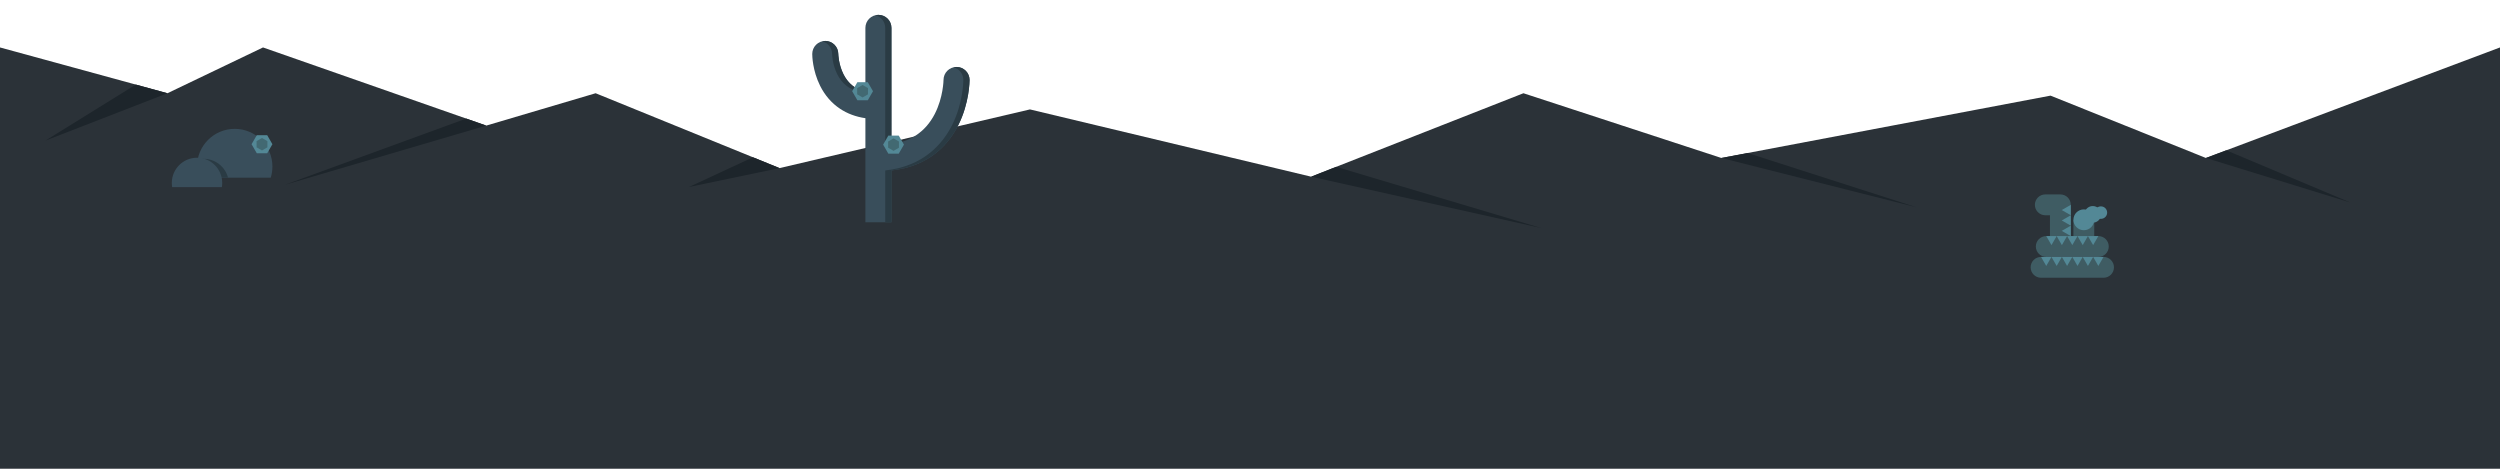 <?xml version="1.0" encoding="utf-8"?>
<!-- Generator: Adobe Illustrator 17.0.0, SVG Export Plug-In . SVG Version: 6.00 Build 0)  -->
<!DOCTYPE svg PUBLIC "-//W3C//DTD SVG 1.1//EN" "http://www.w3.org/Graphics/SVG/1.1/DTD/svg11.dtd">
<svg version="1.1" xmlns="http://www.w3.org/2000/svg" xmlns:xlink="http://www.w3.org/1999/xlink" x="0px" y="0px" viewBox="0 0 4800 900" enable-background="new 0 0 4800 900" xml:space="preserve">
<g id="Layer_5">
	<g>
		<polygon fill="#2B3238" points="0,91.095 321.5,179.017 505,91.095 933.655,241.135 1143.613,179.017 1496.729,322.755 
			1977.517,210.076 2517.338,339.214 2925,179.017 3305,303.306 3937,183.617 4235.321,303.306 4800,91.095 4800,900 0,900 		"/>
		<polygon fill="#1D252B" points="321.5,179.017 87,270.077 260.732,162.399 		"/>
		<polygon fill="#1D252B" points="933.655,241.135 547,354.792 895.147,227.656 		"/>
		<polygon fill="#1D252B" points="1496.729,322.755 1322.711,359.077 1445.641,301.959 		"/>
		<polygon fill="#1D252B" points="2517.338,339.214 2960,438.077 2565.479,320.296 		"/>
		<polygon fill="#1D252B" points="3305,303.306 3680,398.077 3355.373,293.766 		"/>
		<polygon fill="#1D252B" points="4235.321,303.306 4513.283,389.077 4274.446,288.602 		"/>
	</g>
</g>
<g id="Layer_3">
</g>
<g id="Layer_2">
</g>
<g id="Layer_1">
</g>
<g id="measurement_x5F_tools">
	<g id="no_x5F_snake_1_">
		<g>
			<path fill="#3F5C63" d="M3955.916,373.282L3955.916,373.282h-28.945c-11.046,0-20,8.954-20,20s8.954,20,20,20h8.945v40h40v-60
				C3975.916,382.237,3966.962,373.282,3955.916,373.282z"/>
			<g>
				<polygon fill="#538896" points="3975.916,413.282 3958.596,403.282 3975.916,393.282 				"/>
				<polygon fill="#538896" points="3975.916,433.282 3958.596,423.282 3975.916,413.282 				"/>
				<polygon fill="#538896" points="3975.916,453.282 3958.596,443.282 3975.916,433.282 				"/>
			</g>
		</g>
		<line x1="4000.963" y1="422.023" x2="4000.963" y2="460.119"/>
		<rect x="3980.963" y="422.024" fill="#3F5C63" width="40" height="31.259"/>
		<g>
			<path fill="#3F5C63" d="M4028.813,493.282h-100c-11.046,0-20-8.954-20-20s8.954-20,20-20h100c11.046,0,20,8.954,20,20
				S4039.859,493.282,4028.813,493.282z"/>
			<polygon fill="#538896" points="3948.813,453.282 3938.813,470.603 3928.813,453.282 			"/>
			<polygon fill="#538896" points="3968.813,453.282 3958.813,470.603 3948.813,453.282 			"/>
			<polygon fill="#538896" points="3988.813,453.282 3978.813,470.603 3968.813,453.282 			"/>
			<polygon fill="#538896" points="4008.813,453.282 3998.813,470.603 3988.813,453.282 			"/>
			<polygon fill="#538896" points="4028.813,453.282 4018.813,470.603 4008.813,453.282 			"/>
		</g>
		<g>
			<path fill="#3F5C63" d="M4038.813,533.282h-120c-11.046,0-20-8.954-20-20c0-11.046,8.954-20,20-20h120c11.046,0,20,8.954,20,20
				C4058.813,524.328,4049.859,533.282,4038.813,533.282z"/>
			<polygon fill="#538896" points="3958.813,493.282 3948.813,510.603 3938.813,493.282 			"/>
			<polygon fill="#538896" points="3938.813,493.282 3928.813,510.603 3918.813,493.282 			"/>
			<polygon fill="#538896" points="3978.813,493.282 3968.813,510.603 3958.813,493.282 			"/>
			<polygon fill="#538896" points="3998.813,493.282 3988.813,510.603 3978.813,493.282 			"/>
			<polygon fill="#538896" points="4018.813,493.282 4008.813,510.603 3998.813,493.282 			"/>
			<polygon fill="#538896" points="4038.813,493.282 4028.813,510.603 4018.813,493.282 			"/>
		</g>
		<g>
			<circle fill="#538896" cx="4018.108" cy="411.597" r="15.998"/>
			<circle fill="#538896" cx="4033.733" cy="408.21" r="11.999"/>
			<circle fill="#538896" cx="4000.963" cy="422.023" r="19.998"/>
		</g>
	</g>
	<g id="peter_19_">
		<g>
			<path fill="#394E5B" d="M519.844,341.068c2.07-6.734,3.189-13.883,3.189-21.296c0-39.978-32.409-72.386-72.386-72.386
				s-72.386,32.408-72.386,72.386c0,7.412,1.119,14.562,3.189,21.296H519.844z"/>
			<path fill="#2A3B44" d="M391.005,304.937c-3.583,0-7.071,0.401-10.433,1.14c-0.85,4.437-1.311,9.011-1.311,13.696
				c0,7.412,1.119,14.562,3.189,21.296h55.372C432.396,320.28,413.494,304.937,391.005,304.937z"/>
			<path fill="#394E5B" d="M425.976,359.234c0.434-2.606,0.671-5.278,0.671-8.007c0-26.723-21.663-48.386-48.386-48.386
				c-26.723,0-48.386,21.663-48.386,48.386c0,2.729,0.237,5.401,0.671,8.007H425.976z"/>
		</g>
		<polygon fill="#538896" points="493.033,294.228 483.033,276.907 493.033,259.587 513.033,259.587 523.033,276.907 
			513.033,294.228 		"/>
		<polygon fill="#426972" points="513.412,282.899 503.033,288.891 492.655,282.899 492.655,270.915 503.033,264.923 
			513.412,270.915 		"/>
	</g>
	<g id="peter_18_">
		<g>
			<path fill="#394E5B" d="M1836.554,128.561c-13.807,0-25,11.147-25,24.955c-0.002,0.331-0.433,33.471-16.807,65.28
				c-8.991,17.47-21.13,31.283-36.078,41.057c-13.245,8.66-29.03,14.34-47.115,16.999V53.532c0-13.807-11.193-25-25-25
				s-25,11.193-25,25v122.573c-19.33-4.637-33.237-15.768-42.193-33.68c-9.437-18.873-9.86-38.628-9.86-38.819
				c0-13.808-11.192-25-25-25s-25,11.192-25,25c0,3.163,0.425,31.751,15.14,61.181c9.228,18.455,22.073,33.258,38.181,43.995
				c14.086,9.391,30.42,15.459,48.733,18.172v199.827h50v-99.498c73.413-7.999,110.321-50.917,128.61-87.496
				c21.146-42.293,21.39-84.408,21.39-86.181C1861.554,139.799,1850.361,128.561,1836.554,128.561z"/>
			<g>
				<path fill="#2A3B44" d="M1699.623,53.532v223.321c4.098-0.603,8.071-1.368,11.93-2.281V53.532c0-13.807-11.193-25-25-25
					c-2.056,0-4.053,0.254-5.965,0.722C1691.514,31.93,1699.623,41.782,1699.623,53.532z"/>
				<path fill="#2A3B44" d="M1836.554,128.561c-2.061,0-4.061,0.253-5.977,0.722c10.932,2.681,19.046,12.569,19.046,24.323
					c0,1.772-0.243,43.888-21.39,86.181c-18.29,36.58-55.198,79.497-128.61,87.496v99.498h11.93v-99.498
					c73.413-7.999,110.321-50.917,128.61-87.496c21.146-42.293,21.39-84.408,21.39-86.181
					C1861.554,139.799,1850.361,128.561,1836.554,128.561z"/>
				<path fill="#2A3B44" d="M1597.57,103.606c0,0.191,0.424,19.946,9.86,38.819c8.956,17.912,22.864,29.043,42.193,33.68v-4.013
					c-13.249-5.855-23.272-15.686-30.263-29.667c-9.437-18.873-9.86-38.628-9.86-38.819c0-13.808-11.192-25-25-25
					c-2.056,0-4.053,0.254-5.965,0.722C1589.461,82.003,1597.57,91.855,1597.57,103.606z"/>
			</g>
		</g>
		<g>
			<polygon fill="#538896" points="1646.156,192.463 1636.156,175.143 1646.156,157.822 1666.156,157.822 1676.156,175.143 
				1666.156,192.463 			"/>
			<polygon fill="#426972" points="1666.535,181.135 1656.156,187.127 1645.778,181.135 1645.778,169.151 1656.156,163.159 
				1666.535,169.151 			"/>
		</g>
		<g>
			<polygon fill="#538896" points="1705.588,294.992 1695.588,277.671 1705.588,260.351 1725.588,260.351 1735.588,277.671 
				1725.588,294.992 			"/>
			<polygon fill="#426972" points="1725.967,283.663 1715.588,289.655 1705.21,283.663 1705.21,271.679 1715.588,265.687 
				1725.967,271.679 			"/>
		</g>
	</g>
</g>
</svg>
